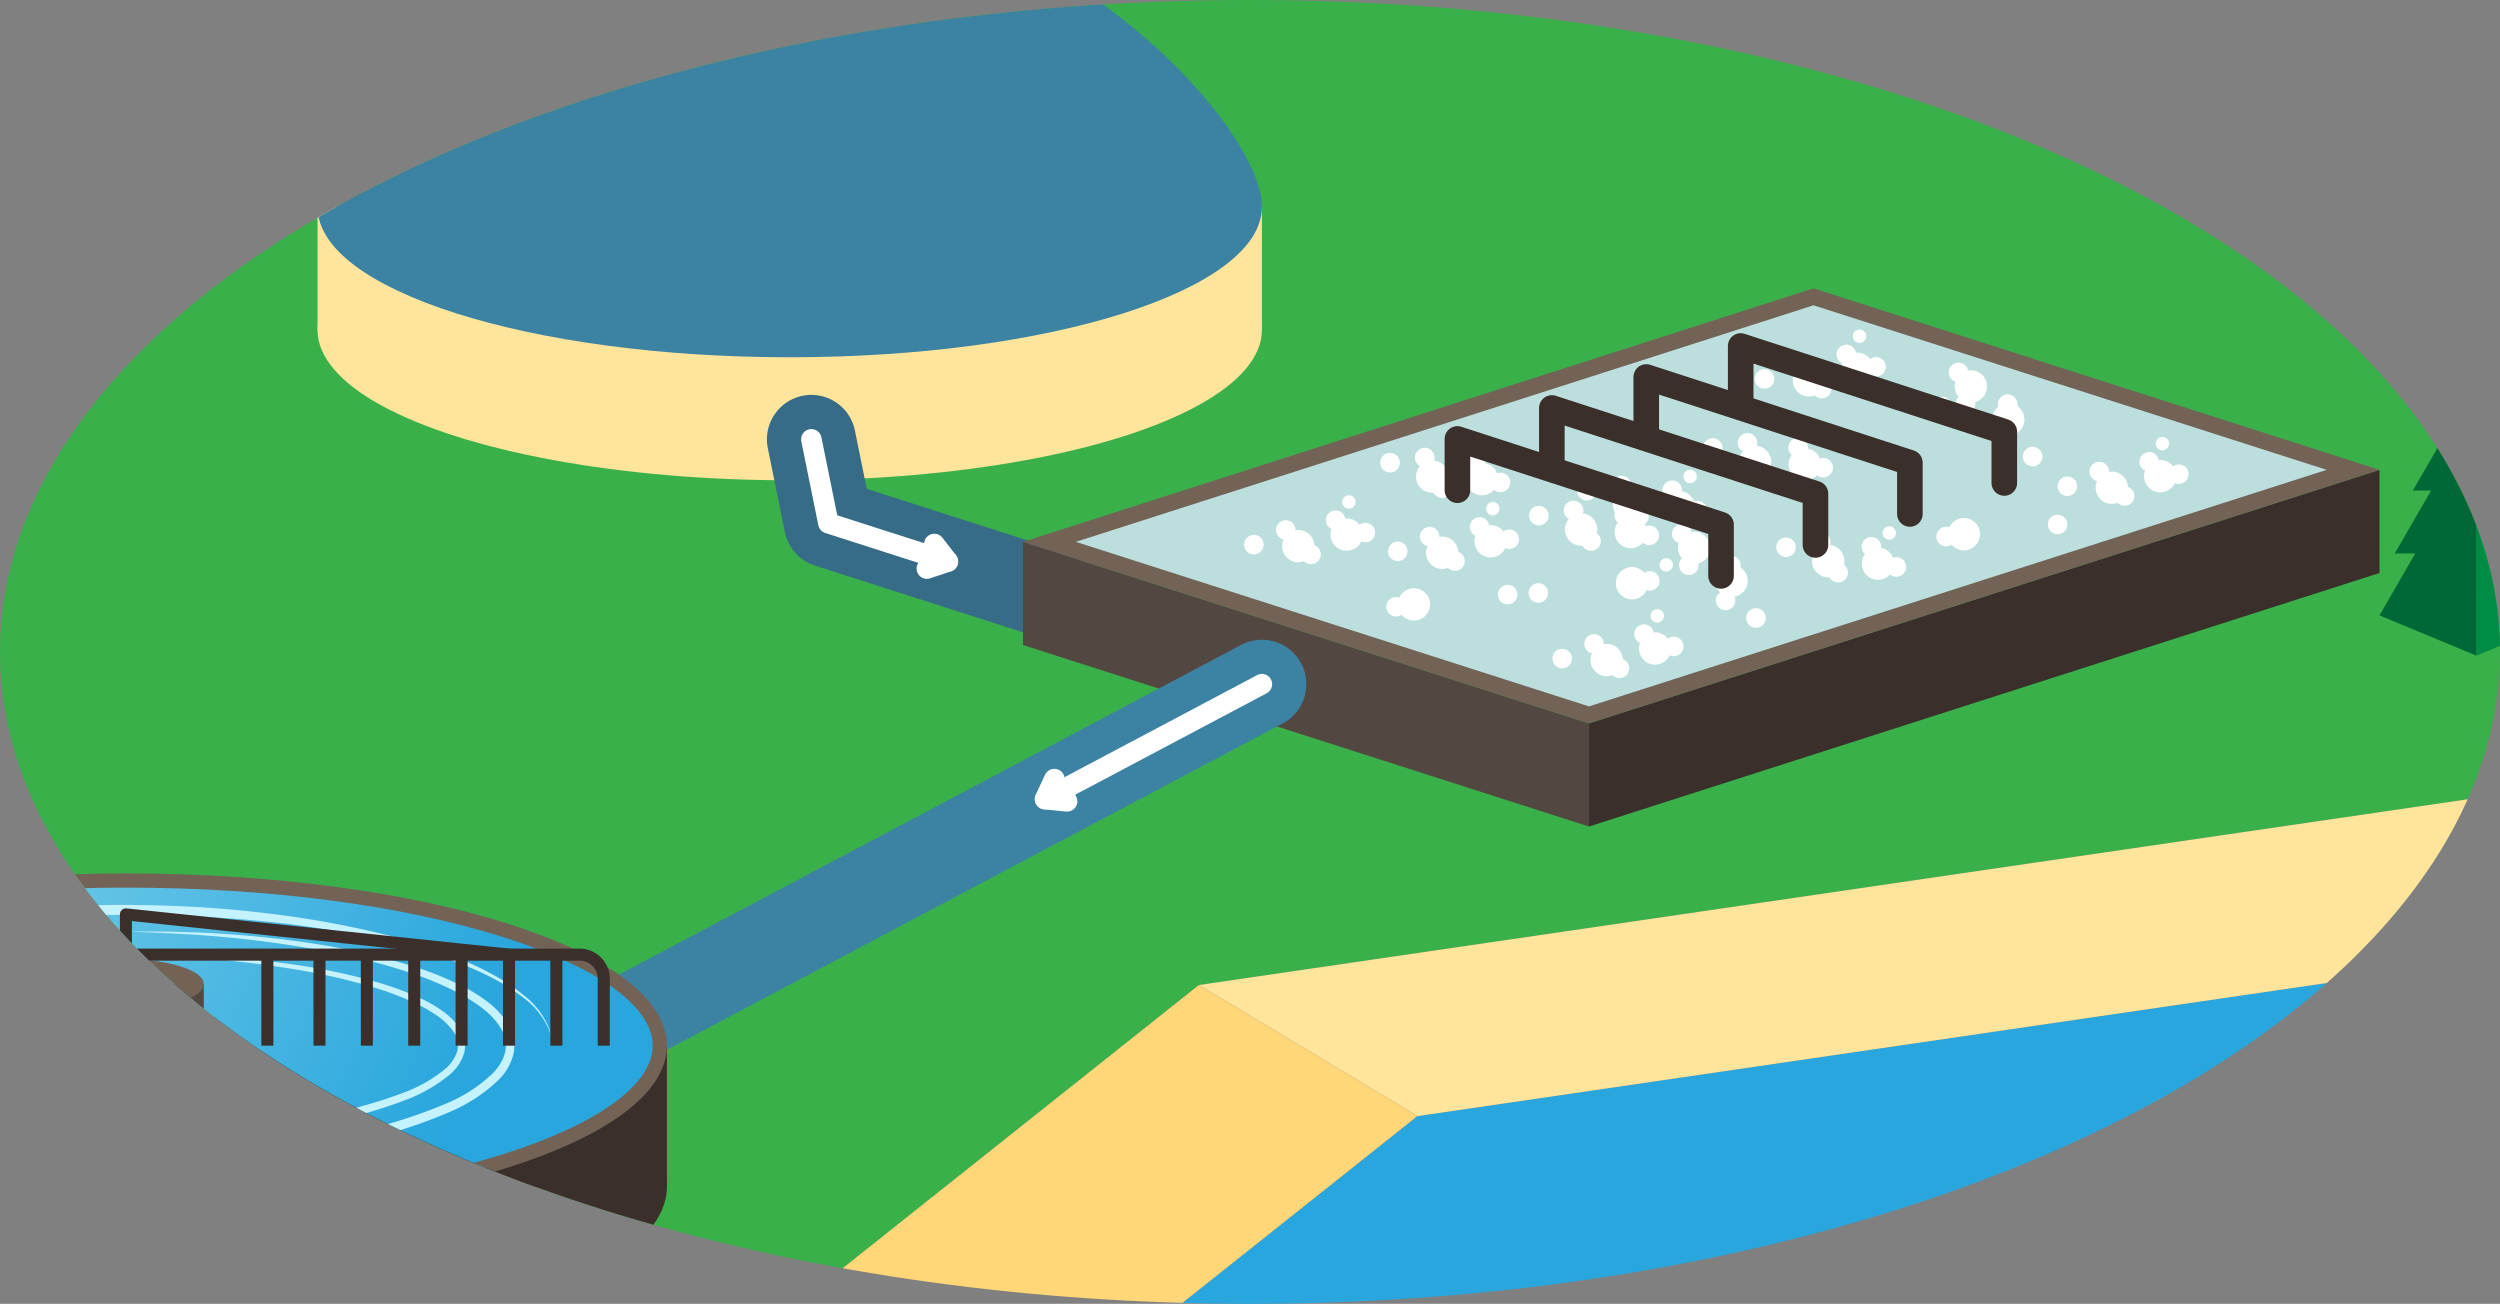 <svg xmlns="http://www.w3.org/2000/svg" xmlns:xlink="http://www.w3.org/1999/xlink" width="365.677" height="190.711" viewBox="0 0 365.677 190.711">
  <rect x="0" y="0" width="365.677" height="190.711" fill="#808080" stroke="none"/>
  <defs>
    <clipPath id="clip-path">
      <ellipse id="Elipse_187" data-name="Elipse 187" cx="182.839" cy="95.356" rx="182.839" ry="95.356" transform="translate(542.057 7538.587)" fill="none"/>
    </clipPath>
    <radialGradient id="radial-gradient" cx="1.025" cy="-12.228" r="2.684" gradientTransform="translate(0.651 0) scale(0.258 1)" gradientUnits="objectBoundingBox">
      <stop offset="0" stop-color="#d4db21"/>
      <stop offset="1" stop-color="#39b04a"/>
    </radialGradient>
    <radialGradient id="radial-gradient-2" cx="-0.216" cy="-15.619" r="1.204" gradientTransform="translate(0.062 0) scale(0.407 1)" gradientUnits="objectBoundingBox">
      <stop offset="0" stop-color="#ace8f2"/>
      <stop offset="1" stop-color="#29a6dd"/>
    </radialGradient>
    <radialGradient id="radial-gradient-3" cx="-2.262" cy="-83.608" r="1.394" gradientTransform="translate(0.144 0) scale(0.321 1)" gradientUnits="objectBoundingBox">
      <stop offset="0" stop-color="#bcdfde"/>
      <stop offset="1" stop-color="#bcdfde"/>
    </radialGradient>
    <radialGradient id="radial-gradient-4" cx="0.004" cy="-0.625" r="2.917" gradientTransform="translate(0.003 0) scale(0.309 1)" xlink:href="#radial-gradient-2"/>
    <clipPath id="clip-path-2">
      <path id="Trazado_2127" data-name="Trazado 2127" d="M516.331,7834.859l-10.263-.509a6.754,6.754,0,1,0-11.194,5.574c-.352.328-3.8,3.561-3.585,3.748s1.29,19.757,1.29,19.757l19.683-1.181,8.336-6.236Z" fill="none"/>
    </clipPath>
  </defs>
  <g id="Grupo_7820" data-name="Grupo 7820" transform="translate(-542.057 -2236.842)">
    <g id="Grupo_2562" data-name="Grupo 2562" transform="translate(0 -5301.746)">
      <g id="Grupo_2561" data-name="Grupo 2561" clip-path="url(#clip-path)">
        <g id="Grupo_2560" data-name="Grupo 2560">
          <path id="Trazado_2070" data-name="Trazado 2070" d="M-323.691,7634.666v120.253l668.139,213.842,31.958,19.175,43.123,13.829-43.123-134.082-31.958-19.175L-78.659,7686.064Z" fill="#876239"/>
          <path id="Trazado_2071" data-name="Trazado 2071" d="M462.293,7451.05,314.529,7430l-638.22,204.671,211.183,67.3h0l456.956,146.541,270.065-84.027,102.905-81.812,580.717-85.013L820.878,7436.214Z" fill="url(#radial-gradient)"/>
          <g id="Grupo_2543" data-name="Grupo 2543">
            <path id="Trazado_2072" data-name="Trazado 2072" d="M1014.626,7663.012l-265.249,38.831-102.905,81.813-270.065,84.027,243.146,77.975,450.56-264.852Z" fill="url(#radial-gradient-2)"/>
          </g>
          <path id="Trazado_2073" data-name="Trazado 2073" d="M982.668,7643.837l31.958,19.175-265.249,38.831-31.958-19.175Z" fill="#ffe59c"/>
          <path id="Trazado_2074" data-name="Trazado 2074" d="M717.418,7682.668,614.513,7764.48l31.958,19.175,102.905-81.813Z" fill="#ffd678"/>
          <path id="Trazado_2075" data-name="Trazado 2075" d="M344.448,7848.508l31.958,19.175,270.065-84.027-31.958-19.175Z" fill="#ffe59c"/>
          <path id="Trazado_2076" data-name="Trazado 2076" d="M376.406,7867.683l43.123,134.082,200.023,64.146V7945.657Z" fill="#29a6dd"/>
          <path id="Trazado_2077" data-name="Trazado 2077" d="M282.663,7769.542v40.252l14.175-5.888-5.229-9.057h3l-5.317-9.209h2.666Z" fill="#008c45"/>
          <path id="Trazado_2078" data-name="Trazado 2078" d="M282.663,7769.542v40.252l-14.175-5.888,5.229-9.057h-3l5.317-9.209h-2.666Z" fill="#006837"/>
          <path id="Trazado_2079" data-name="Trazado 2079" d="M904.284,7594.24v40.252l14.175-5.888-5.229-9.057h3l-5.317-9.209h2.666Z" fill="#008c45"/>
          <path id="Trazado_2080" data-name="Trazado 2080" d="M904.284,7594.24v40.252l-14.175-5.888,5.229-9.057h-3l5.317-9.209H894.99Z" fill="#006837"/>
          <path id="Trazado_2081" data-name="Trazado 2081" d="M929.123,7602.849v45.935l16.176-6.719-5.967-10.335h3.423l-6.067-10.509h3.043Z" fill="#008c45"/>
          <path id="Trazado_2082" data-name="Trazado 2082" d="M929.123,7602.849v45.935l-16.176-6.719,5.967-10.335h-3.423l6.067-10.509h-3.043Z" fill="#006837"/>
          <g id="Grupo_2544" data-name="Grupo 2544">
            <path id="Trazado_2083" data-name="Trazado 2083" d="M444.27,7797.686l-53.741-17.234-75.059,24.07,53.741,17.234Z" fill="#ff9f73"/>
            <path id="Trazado_2084" data-name="Trazado 2084" d="M315.469,7804.522v-9.794l53.741,17.234v9.794Z" fill="#534741"/>
            <path id="Trazado_2085" data-name="Trazado 2085" d="M444.27,7787.892v9.794l-53.741-17.234v-9.794" fill="#ff9f73"/>
            <path id="Trazado_2086" data-name="Trazado 2086" d="M444.27,7797.686v-9.794l-75.059,24.071v9.794Z" fill="#3a2f2a"/>
            <path id="Trazado_2087" data-name="Trazado 2087" d="M444.27,7787.892l-53.741-17.234-75.059,24.071,53.741,17.234Z" fill="#736357"/>
          </g>
          <g id="Grupo_2545" data-name="Grupo 2545">
            <path id="Trazado_2088" data-name="Trazado 2088" d="M444.27,7797.686l-53.741-17.234-75.059,24.07,53.741,17.234Z" fill="#ff9f73"/>
            <path id="Trazado_2089" data-name="Trazado 2089" d="M315.469,7804.522v-9.794l53.741,17.234v9.794Z" fill="#534741"/>
            <path id="Trazado_2090" data-name="Trazado 2090" d="M444.27,7787.892v9.794l-53.741-17.234v-9.794" fill="#ff9f73"/>
            <path id="Trazado_2091" data-name="Trazado 2091" d="M444.27,7797.686v-9.794l-75.059,24.071v9.794Z" fill="#3a2f2a"/>
            <path id="Trazado_2092" data-name="Trazado 2092" d="M444.27,7787.892l-53.741-17.234-75.059,24.071,53.741,17.234Z" fill="#736357"/>
          </g>
          <path id="Trazado_2093" data-name="Trazado 2093" d="M325.573,7793.986v-44.329l45.31,14.53v44.329Z" fill="#c7c7c7"/>
          <path id="Trazado_2094" data-name="Trazado 2094" d="M434.166,7783.276l-45.31-14.53-63.283,20.294,45.31,14.53Z" fill="#fff"/>
          <path id="Trazado_2095" data-name="Trazado 2095" d="M434.166,7775.4l-45.31-14.53-63.283,20.294,45.31,14.53Z" fill="#29a6dd"/>
          <path id="Trazado_2096" data-name="Trazado 2096" d="M434.166,7767.523l-45.31-14.53-63.283,20.294,45.31,14.53Z" fill="#fff"/>
          <path id="Trazado_2097" data-name="Trazado 2097" d="M434.166,7759.646l-45.31-14.53-63.283,20.294,45.31,14.53Z" fill="#29a6dd"/>
          <path id="Trazado_2098" data-name="Trazado 2098" d="M434.166,7751.77l-45.31-14.53-63.283,20.294,45.31,14.53Z" fill="#fff"/>
          <path id="Trazado_2099" data-name="Trazado 2099" d="M434.166,7743.893l-45.31-14.53-63.283,20.294,45.31,14.53,31.641-10.147Z" fill="#ededed"/>
          <path id="Trazado_2100" data-name="Trazado 2100" d="M434.166,7788.222v-44.329l-63.283,20.294v44.329Z" fill="#aeaeae" opacity="0.5"/>
          <g id="Grupo_2548" data-name="Grupo 2548">
            <g id="Grupo_2546" data-name="Grupo 2546">
              <path id="Trazado_2101" data-name="Trazado 2101" d="M411.015,7742.962c0,2.276-5.8,4.122-12.949,4.122s-12.948-1.846-12.948-4.122,5.8-4.122,12.948-4.122S411.015,7740.685,411.015,7742.962Z" fill="#3c83a3"/>
            </g>
            <rect id="Rectángulo_1098" data-name="Rectángulo 1098" width="25.896" height="10.24" transform="translate(385.118 7732.722)" fill="#3c83a3"/>
            <g id="Grupo_2547" data-name="Grupo 2547">
              <path id="Trazado_2102" data-name="Trazado 2102" d="M411.015,7732.722c0,2.277-5.8,4.122-12.949,4.122s-12.948-1.845-12.948-4.122,5.8-4.122,12.948-4.122S411.015,7730.446,411.015,7732.722Z" fill="#034768"/>
            </g>
          </g>
          <path id="Trazado_2103" data-name="Trazado 2103" d="M400.618,7794.034v-39.382L379.869,7748l10.374-3.2" fill="none" stroke="#534741" stroke-linecap="round" stroke-linejoin="round" stroke-width="3"/>
          <line id="Línea_36" data-name="Línea 36" y1="6.004" x2="18.911" transform="translate(400.618 7760.16)" fill="none" stroke="#534741" stroke-linecap="round" stroke-linejoin="round" stroke-width="3"/>
          <line id="Línea_37" data-name="Línea 37" y1="6.004" x2="18.911" transform="translate(400.618 7752.325)" fill="none" stroke="#534741" stroke-linecap="round" stroke-linejoin="round" stroke-width="3"/>
          <line id="Línea_38" data-name="Línea 38" y1="6.004" x2="18.911" transform="translate(400.618 7767.995)" fill="none" stroke="#534741" stroke-linecap="round" stroke-linejoin="round" stroke-width="3"/>
          <line id="Línea_39" data-name="Línea 39" y1="6.004" x2="18.911" transform="translate(400.618 7775.829)" fill="none" stroke="#534741" stroke-linecap="round" stroke-linejoin="round" stroke-width="3"/>
          <line id="Línea_40" data-name="Línea 40" y1="6.004" x2="18.911" transform="translate(400.618 7783.664)" fill="none" stroke="#534741" stroke-linecap="round" stroke-linejoin="round" stroke-width="3"/>
          <path id="Trazado_2104" data-name="Trazado 2104" d="M693.558,7504.8" fill="none" stroke="#3a2f2a" stroke-linecap="round" stroke-linejoin="round" stroke-width="7"/>
          <path id="Trazado_2105" data-name="Trazado 2105" d="M826.886,7547.553" fill="none" stroke="#3a2f2a" stroke-linecap="round" stroke-linejoin="round" stroke-width="7"/>
          <ellipse id="Elipse_134" data-name="Elipse 134" cx="69.066" cy="21.986" rx="69.066" ry="21.986" transform="translate(588.504 7564.868)" fill="#ffe59c"/>
          <rect id="Rectángulo_1099" data-name="Rectángulo 1099" width="138.132" height="17.994" transform="translate(588.504 7568.861)" fill="#ffe59c"/>
          <path id="Trazado_2106" data-name="Trazado 2106" d="M726.635,7568.861c0,12.142-30.922,21.986-69.066,21.986S588.5,7581,588.5,7568.861s30.921-45.606,69.065-45.606S726.635,7556.718,726.635,7568.861Z" fill="#3c83a3"/>
          <path id="Trazado_2107" data-name="Trazado 2107" d="M696.179,7625.689l-32.953-10.568-2.492-12.274" fill="none" stroke="#366c87" stroke-linecap="round" stroke-linejoin="round" stroke-width="13"/>
          <path id="Trazado_2108" data-name="Trazado 2108" d="M890.109,7622.4v-15.089l-115.632,37.082v15.088Z" fill="#3a2f2a"/>
          <path id="Trazado_2109" data-name="Trazado 2109" d="M691.686,7632.933v-15.088l82.791,26.55v15.088l-57.522-18.446Z" fill="#534741"/>
          <path id="Trazado_2110" data-name="Trazado 2110" d="M695.555,7617.845,807.318,7582l78.922,25.31-111.763,35.841Z" fill="url(#radial-gradient-3)"/>
          <path id="Trazado_2111" data-name="Trazado 2111" d="M807.318,7583.244l75.053,24.069-107.894,34.6-75.053-24.068,107.894-34.6m0-2.482-115.632,37.083,82.791,26.55,115.632-37.082-82.791-26.551Z" fill="#736357"/>
          <line id="Línea_41" data-name="Línea 41" x1="99.77" y2="52.87" transform="translate(626.866 7638.664)" fill="none" stroke="#3c83a3" stroke-linecap="round" stroke-linejoin="round" stroke-width="13"/>
          <ellipse id="Elipse_135" data-name="Elipse 135" cx="79.133" cy="25.191" rx="79.133" ry="25.191" transform="translate(481.342 7686.96)" fill="#3a2f2a"/>
          <rect id="Rectángulo_1100" data-name="Rectángulo 1100" width="158.265" height="20.617" transform="translate(481.342 7691.534)" fill="#3a2f2a"/>
          <g id="Grupo_2549" data-name="Grupo 2549">
            <ellipse id="Elipse_136" data-name="Elipse 136" cx="78.094" cy="24.152" rx="78.094" ry="24.152" transform="translate(482.381 7667.382)" fill="url(#radial-gradient-4)"/>
            <path id="Trazado_2112" data-name="Trazado 2112" d="M560.475,7668.422c20.929,0,40.577,2.586,55.325,7.281,13.809,4.4,21.729,10.166,21.729,15.831s-7.92,11.436-21.729,15.832c-14.748,4.695-34.4,7.28-55.325,7.28s-40.577-2.585-55.325-7.28c-13.809-4.4-21.729-10.166-21.729-15.832s7.92-11.435,21.729-15.831c14.748-4.7,34.4-7.281,55.325-7.281m0-2.079c-43.7,0-79.133,11.279-79.133,25.191s35.429,25.191,79.133,25.191,79.133-11.278,79.133-25.191-35.429-25.191-79.133-25.191Z" fill="#736357"/>
          </g>
          <g id="Grupo_2551" data-name="Grupo 2551">
            <g id="Grupo_2550" data-name="Grupo 2550">
              <path id="Trazado_2113" data-name="Trazado 2113" d="M560.475,7674.876l2.073-.023c1.351-.01,3.337-.021,5.862.053a153.731,153.731,0,0,1,20.845,1.914,94.754,94.754,0,0,1,13.646,3.248,47.461,47.461,0,0,1,7.129,2.94,23.1,23.1,0,0,1,3.411,2.169,11.986,11.986,0,0,1,2.872,3.089l.281.472.223.513a5.326,5.326,0,0,1,.343,1.075,6.479,6.479,0,0,1,.141,1.136l.006.072-.008.117-.01.128-.021.256a3.743,3.743,0,0,1-.061.528,7.96,7.96,0,0,1-2.17,3.929,23.324,23.324,0,0,1-7.215,4.745,76.716,76.716,0,0,1-16.611,4.966,147.415,147.415,0,0,1-17.15,2.163c-5.684.4-11.3.514-16.716.418-5.434-.1-10.665-.46-15.609-1.021a135.326,135.326,0,0,1-13.83-2.246,77,77,0,0,1-11.37-3.317,35.053,35.053,0,0,1-8.105-4.2,14.665,14.665,0,0,1-2.493-2.293,9.127,9.127,0,0,1-.782-1.123c-.1-.182-.208-.352-.3-.521q-.108-.262-.2-.5a5.98,5.98,0,0,1-.388-2.03,5.964,5.964,0,0,0,.459,2l.219.485c.092.163.2.327.311.5a8.97,8.97,0,0,0,.81,1.075,15.371,15.371,0,0,0,2.525,2.179,34.707,34.707,0,0,0,8.127,3.927,85.544,85.544,0,0,0,11.352,3.029,134.866,134.866,0,0,0,13.773,2c4.916.474,10.131.728,15.511.818,5.4.066,10.966-.078,16.608-.508a147.168,147.168,0,0,0,16.977-2.234,75.471,75.471,0,0,0,16.332-4.777,22.106,22.106,0,0,0,6.834-4.417,5.684,5.684,0,0,0,.638-.737,5.019,5.019,0,0,0,.54-.789,5.629,5.629,0,0,0,.673-1.666,4.83,4.83,0,0,0-.7-3.519c-1.321-2.138-3.58-3.626-5.777-4.869a46.376,46.376,0,0,0-6.908-2.984,93.8,93.8,0,0,0-13.454-3.441,166.461,166.461,0,0,0-20.718-2.425c-2.518-.134-4.5-.218-5.85-.252Z" fill="#c5f2ff"/>
            </g>
          </g>
          <g id="Grupo_2553" data-name="Grupo 2553">
            <g id="Grupo_2552" data-name="Grupo 2552">
              <path id="Trazado_2114" data-name="Trazado 2114" d="M560.475,7678.225l1.791-.02c1.167-.008,2.882-.021,5.062.037a145.545,145.545,0,0,1,18.017,1.48,90.952,90.952,0,0,1,11.843,2.525,44.641,44.641,0,0,1,6.241,2.3,20.033,20.033,0,0,1,3.036,1.7,10.436,10.436,0,0,1,2.654,2.481,5.065,5.065,0,0,1,.489.825l.205.443.137.478a4.488,4.488,0,0,1,.145.992l.005.063-.007.1-.01.11-.02.221a2.118,2.118,0,0,1-.069.466,6.488,6.488,0,0,1-2.076,3.274,22.138,22.138,0,0,1-6.434,3.745,74.129,74.129,0,0,1-14.452,3.876,161.3,161.3,0,0,1-29.26,2.009c-4.69-.077-9.208-.361-13.48-.8s-8.292-1.029-11.969-1.759a74.742,74.742,0,0,1-9.892-2.595,33.626,33.626,0,0,1-7.156-3.306,9.126,9.126,0,0,1-3.509-3.6,4.382,4.382,0,0,1-.394-1.738,4.362,4.362,0,0,0,.453,1.71,9.175,9.175,0,0,0,3.574,3.436,33.264,33.264,0,0,0,7.171,3.081,84.133,84.133,0,0,0,9.878,2.358c3.665.665,7.672,1.189,11.925,1.553s8.758.563,13.408.634a160.518,160.518,0,0,0,29.048-2.148,72.963,72.963,0,0,0,14.239-3.732,21.107,21.107,0,0,0,6.126-3.5,5.606,5.606,0,0,0,1.762-2.64,3.6,3.6,0,0,0-.681-2.956,9.424,9.424,0,0,0-2.386-2.24,21.148,21.148,0,0,0-2.88-1.66,43.492,43.492,0,0,0-6.071-2.35,90.245,90.245,0,0,0-11.7-2.694,158.768,158.768,0,0,0-17.921-1.909c-2.176-.107-3.886-.174-5.054-.2Z" fill="#c5f2ff"/>
            </g>
          </g>
          <g id="Grupo_2554" data-name="Grupo 2554">
            <path id="Trazado_2115" data-name="Trazado 2115" d="M560.475,7711.394l-2.325.025c-1.515.01-3.742.02-6.573-.071A159.878,159.878,0,0,1,528.22,7709a97.674,97.674,0,0,1-15.228-3.961,48.546,48.546,0,0,1-7.885-3.572,17.5,17.5,0,0,1-6.744-6.254,8.268,8.268,0,0,1-.851-2.337,9.993,9.993,0,0,1-.136-1.265l-.006-.08.008-.128.011-.144.022-.287c.018-.2.02-.376.053-.582a9.437,9.437,0,0,1,2.221-4.514,18.049,18.049,0,0,1,3.659-3.239,32.407,32.407,0,0,1,4.189-2.46,60.437,60.437,0,0,1,9.044-3.58c3.1-.976,6.265-1.778,9.449-2.457a153.176,153.176,0,0,1,19.211-2.636c6.374-.486,12.675-.628,18.749-.51,3.05.071,6.037.188,8.959.4s5.774.489,8.542.832a141.069,141.069,0,0,1,15.478,2.727,79.237,79.237,0,0,1,12.661,4.024,44.158,44.158,0,0,1,4.988,2.43,26.565,26.565,0,0,1,3.9,2.639,11.826,11.826,0,0,1,3.965,5.194,6.31,6.31,0,0,1,.342,1.7l.035.593s-.02-.2-.058-.591a6.256,6.256,0,0,0-.4-1.668,11.892,11.892,0,0,0-4.08-4.974,26.044,26.044,0,0,0-3.924-2.492,43.409,43.409,0,0,0-5-2.261c-1.825-.716-3.807-1.377-5.923-1.982-2.111-.62-4.355-1.194-6.715-1.709a140.086,140.086,0,0,0-15.407-2.438c-5.507-.577-11.351-.893-17.381-1-6.052-.082-12.291.1-18.613.614a152.671,152.671,0,0,0-19,2.713c-3.145.652-6.264,1.425-9.313,2.364a58.912,58.912,0,0,0-8.834,3.437,30.987,30.987,0,0,0-4.016,2.325,16.6,16.6,0,0,0-3.389,2.958,9.812,9.812,0,0,0-1.223,1.784,7.685,7.685,0,0,0-.424.964c-.126.324-.162.633-.259.947a6.151,6.151,0,0,0,.713,4.026,12.092,12.092,0,0,0,2.689,3.262,27.476,27.476,0,0,0,3.485,2.508,47.353,47.353,0,0,0,7.614,3.606,96.705,96.705,0,0,0,14.989,4.175,172.724,172.724,0,0,0,23.2,2.93c2.823.16,5.043.26,6.559.3Z" fill="#c5f2ff"/>
          </g>
          <g id="Grupo_2557" data-name="Grupo 2557">
            <g id="Grupo_2555" data-name="Grupo 2555">
              <ellipse id="Elipse_137" data-name="Elipse 137" cx="11.392" cy="3.627" rx="11.392" ry="3.627" transform="translate(549.083 7687.908)" fill="#534741"/>
            </g>
            <rect id="Rectángulo_1101" data-name="Rectángulo 1101" width="22.784" height="9.009" transform="translate(549.083 7682.525)" fill="#534741"/>
            <g id="Grupo_2556" data-name="Grupo 2556">
              <path id="Trazado_2116" data-name="Trazado 2116" d="M571.867,7682.525c0,2-5.1,3.627-11.392,3.627s-11.392-1.624-11.392-3.627,5.1-3.626,11.392-3.626S571.867,7680.522,571.867,7682.525Z" fill="#736357"/>
            </g>
          </g>
          <path id="Trazado_2117" data-name="Trazado 2117" d="M560.475,7682.525v-4.3h66.37a3.522,3.522,0,0,1,3.523,3.523v9.786" fill="none" stroke="#3a2f2a" stroke-linejoin="round" stroke-width="1.76"/>
          <line id="Línea_42" data-name="Línea 42" y2="13.309" transform="translate(623.438 7678.225)" fill="none" stroke="#3a2f2a" stroke-linejoin="round" stroke-width="1.76"/>
          <line id="Línea_43" data-name="Línea 43" y2="13.309" transform="translate(609.578 7678.225)" fill="none" stroke="#3a2f2a" stroke-linejoin="round" stroke-width="1.76"/>
          <line id="Línea_44" data-name="Línea 44" y2="13.309" transform="translate(602.648 7678.225)" fill="none" stroke="#3a2f2a" stroke-linejoin="round" stroke-width="1.76"/>
          <line id="Línea_45" data-name="Línea 45" y2="13.309" transform="translate(595.718 7678.225)" fill="none" stroke="#3a2f2a" stroke-linejoin="round" stroke-width="1.76"/>
          <line id="Línea_46" data-name="Línea 46" y2="13.309" transform="translate(588.788 7678.225)" fill="none" stroke="#3a2f2a" stroke-linejoin="round" stroke-width="1.76"/>
          <line id="Línea_47" data-name="Línea 47" y2="13.309" transform="translate(581.165 7678.225)" fill="none" stroke="#3a2f2a" stroke-linejoin="round" stroke-width="1.76"/>
          <path id="Trazado_2118" data-name="Trazado 2118" d="M560.475,7678.225v-5.891l56.033,5.891v13.309" fill="none" stroke="#3a2f2a" stroke-linejoin="round" stroke-width="1.76"/>
          <path id="Trazado_2119" data-name="Trazado 2119" d="M398.066,7728.6v-30.054l94.513,16.541" fill="none" stroke="#0071b7" stroke-linecap="round" stroke-linejoin="round" stroke-width="13"/>
          <line id="Línea_48" data-name="Línea 48" x1="95.185" y1="30.525" transform="translate(404.151 7804.334)" fill="none" stroke="#0071b7" stroke-linecap="round" stroke-linejoin="round" stroke-width="22"/>
          <circle id="Elipse_138" data-name="Elipse 138" cx="6.757" cy="6.757" r="6.757" transform="translate(491.208 7839.883) rotate(-76.717)" fill="#65c3cb"/>
          <path id="Trazado_2120" data-name="Trazado 2120" d="M680.706,7620.727l-17.48-5.605-2.492-12.274" fill="none" stroke="#fff" stroke-linecap="round" stroke-linejoin="round" stroke-width="3"/>
          <path id="Trazado_2121" data-name="Trazado 2121" d="M678.72,7618.16l1.986,2.566-3.078,1.033" fill="none" stroke="#fff" stroke-linecap="round" stroke-linejoin="round" stroke-width="3"/>
          <path id="Trazado_2122" data-name="Trazado 2122" d="M698.143,7655.8l-3.234-.321,1.371-2.936" fill="none" stroke="#fff" stroke-linecap="round" stroke-linejoin="round" stroke-width="3"/>
          <line id="Línea_49" data-name="Línea 49" x1="31.716" y2="16.807" transform="translate(694.919 7638.664)" fill="none" stroke="#fff" stroke-linecap="round" stroke-linejoin="round" stroke-width="3"/>
          <path id="Trazado_2123" data-name="Trazado 2123" d="M398.066,7723.621v-25.074l58.919,10.312" fill="none" stroke="#fff" stroke-linecap="round" stroke-linejoin="round" stroke-width="3"/>
          <path id="Trazado_2124" data-name="Trazado 2124" d="M399.954,7720.966l-1.886,2.653-1.875-2.678" fill="none" stroke="#fff" stroke-linecap="round" stroke-linejoin="round" stroke-width="3"/>
          <line id="Línea_50" data-name="Línea 50" x1="58.142" y1="18.646" transform="translate(404.151 7804.334)" fill="none" stroke="#fff" stroke-linecap="round" stroke-linejoin="round" stroke-width="3"/>
          <path id="Trazado_2125" data-name="Trazado 2125" d="M460.4,7820.432l1.894,2.55L459.2,7824" fill="none" stroke="#fff" stroke-linecap="round" stroke-linejoin="round" stroke-width="3"/>
          <g id="Grupo_2559" data-name="Grupo 2559">
            <g id="Grupo_2558" data-name="Grupo 2558" clip-path="url(#clip-path-2)">
              <path id="Trazado_2126" data-name="Trazado 2126" d="M492.078,7830.774s23.2.755,24.253,27.535c0,0-.919,3.02-17.984,3.676,0,0,1.905-17.391-2.888-21.593S490.733,7832.907,492.078,7830.774Z" fill="#29a6dd"/>
            </g>
          </g>
          <circle id="Elipse_139" data-name="Elipse 139" cx="2.363" cy="2.363" r="2.363" transform="translate(729.59 7616.105)" fill="#fff"/>
          <circle id="Elipse_140" data-name="Elipse 140" cx="2.363" cy="2.363" r="2.363" transform="translate(736.679 7614.417)" fill="#fff"/>
          <circle id="Elipse_141" data-name="Elipse 141" cx="1.428" cy="1.428" r="1.428" transform="translate(732.396 7618.254)" fill="#fff"/>
          <circle id="Elipse_142" data-name="Elipse 142" cx="1.428" cy="1.428" r="1.428" transform="translate(735.989 7613.25)" fill="#fff"/>
          <circle id="Elipse_143" data-name="Elipse 143" cx="0.976" cy="0.976" r="0.976" transform="translate(738.385 7611.036)" fill="#fff"/>
          <circle id="Elipse_144" data-name="Elipse 144" cx="1.428" cy="1.428" r="1.428" transform="translate(728.687 7614.678)" fill="#fff"/>
          <circle id="Elipse_145" data-name="Elipse 145" cx="1.428" cy="1.428" r="1.428" transform="translate(724.027 7616.827)" fill="#fff"/>
          <circle id="Elipse_146" data-name="Elipse 146" cx="1.428" cy="1.428" r="1.428" transform="translate(740.338 7615.055)" fill="#fff"/>
          <circle id="Elipse_147" data-name="Elipse 147" cx="2.363" cy="2.363" r="2.363" transform="translate(750.645 7617.082)" fill="#fff"/>
          <circle id="Elipse_148" data-name="Elipse 148" cx="2.363" cy="2.363" r="2.363" transform="translate(757.734 7615.393)" fill="#fff"/>
          <circle id="Elipse_149" data-name="Elipse 149" cx="1.428" cy="1.428" r="1.428" transform="translate(753.451 7619.231)" fill="#fff"/>
          <circle id="Elipse_150" data-name="Elipse 150" cx="1.428" cy="1.428" r="1.428" transform="translate(757.045 7614.227)" fill="#fff"/>
          <path id="Trazado_2128" data-name="Trazado 2128" d="M761.393,7612.989a.977.977,0,1,1-.976-.977A.976.976,0,0,1,761.393,7612.989Z" fill="#fff"/>
          <circle id="Elipse_151" data-name="Elipse 151" cx="1.428" cy="1.428" r="1.428" transform="translate(749.742 7615.654)" fill="#fff"/>
          <circle id="Elipse_152" data-name="Elipse 152" cx="1.428" cy="1.428" r="1.428" transform="translate(745.082 7617.803)" fill="#fff"/>
          <circle id="Elipse_153" data-name="Elipse 153" cx="1.428" cy="1.428" r="1.428" transform="translate(761.393 7616.032)" fill="#fff"/>
          <path id="Trazado_2129" data-name="Trazado 2129" d="M793.968,7621.616a2.363,2.363,0,1,1-.57,3.293A2.363,2.363,0,0,1,793.968,7621.616Z" fill="#fff"/>
          <path id="Trazado_2130" data-name="Trazado 2130" d="M788.5,7616.795a2.363,2.363,0,1,1-.57,3.293A2.363,2.363,0,0,1,788.5,7616.795Z" fill="#fff"/>
          <path id="Trazado_2131" data-name="Trazado 2131" d="M794.421,7620.152a1.428,1.428,0,1,1-.344,1.99A1.429,1.429,0,0,1,794.421,7620.152Z" fill="#fff"/>
          <path id="Trazado_2132" data-name="Trazado 2132" d="M788.261,7620.1a1.427,1.427,0,1,1-.345,1.989A1.428,1.428,0,0,1,788.261,7620.1Z" fill="#fff"/>
          <path id="Trazado_2133" data-name="Trazado 2133" d="M785.221,7620.413a.976.976,0,1,1-.235,1.361A.976.976,0,0,1,785.221,7620.413Z" fill="#fff"/>
          <path id="Trazado_2134" data-name="Trazado 2134" d="M793.634,7625.244a1.428,1.428,0,1,1-.344,1.99A1.428,1.428,0,0,1,793.634,7625.244Z" fill="#fff"/>
          <path id="Trazado_2135" data-name="Trazado 2135" d="M798.076,7627.815a1.428,1.428,0,1,1-.345,1.99A1.427,1.427,0,0,1,798.076,7627.815Z" fill="#fff"/>
          <path id="Trazado_2136" data-name="Trazado 2136" d="M787.231,7615.5a1.428,1.428,0,1,1-.345,1.989A1.427,1.427,0,0,1,787.231,7615.5Z" fill="#fff"/>
          <path id="Trazado_2137" data-name="Trazado 2137" d="M834.444,7598.006a2.363,2.363,0,1,1-.57,3.293A2.363,2.363,0,0,1,834.444,7598.006Z" fill="#fff"/>
          <path id="Trazado_2138" data-name="Trazado 2138" d="M828.98,7593.185a2.363,2.363,0,1,1-.57,3.293A2.363,2.363,0,0,1,828.98,7593.185Z" fill="#fff"/>
          <path id="Trazado_2139" data-name="Trazado 2139" d="M834.9,7596.542a1.428,1.428,0,1,1-.345,1.99A1.427,1.427,0,0,1,834.9,7596.542Z" fill="#fff"/>
          <path id="Trazado_2140" data-name="Trazado 2140" d="M828.737,7596.488a1.428,1.428,0,1,1-.345,1.989A1.428,1.428,0,0,1,828.737,7596.488Z" fill="#fff"/>
          <path id="Trazado_2141" data-name="Trazado 2141" d="M825.7,7596.8a.976.976,0,1,1-.236,1.361A.975.975,0,0,1,825.7,7596.8Z" fill="#fff"/>
          <path id="Trazado_2142" data-name="Trazado 2142" d="M834.111,7601.634a1.427,1.427,0,1,1-.345,1.99A1.427,1.427,0,0,1,834.111,7601.634Z" fill="#fff"/>
          <path id="Trazado_2143" data-name="Trazado 2143" d="M838.552,7604.205a1.428,1.428,0,1,1-.344,1.99A1.427,1.427,0,0,1,838.552,7604.205Z" fill="#fff"/>
          <path id="Trazado_2144" data-name="Trazado 2144" d="M827.707,7591.894a1.427,1.427,0,1,1-.344,1.989A1.428,1.428,0,0,1,827.707,7591.894Z" fill="#fff"/>
          <path id="Trazado_2145" data-name="Trazado 2145" d="M811.743,7621.332a2.363,2.363,0,1,1-1.6-2.931A2.363,2.363,0,0,1,811.743,7621.332Z" fill="#fff"/>
          <circle id="Elipse_154" data-name="Elipse 154" cx="2.363" cy="2.363" r="2.363" transform="translate(814.39 7618.676)" fill="#fff"/>
          <path id="Trazado_2146" data-name="Trazado 2146" d="M812.3,7622.76a1.427,1.427,0,1,1-.969-1.771A1.426,1.426,0,0,1,812.3,7622.76Z" fill="#fff"/>
          <path id="Trazado_2147" data-name="Trazado 2147" d="M817.154,7618.967a1.427,1.427,0,1,1-.969-1.771A1.426,1.426,0,0,1,817.154,7618.967Z" fill="#fff"/>
          <path id="Trazado_2148" data-name="Trazado 2148" d="M819.336,7616.829a.976.976,0,1,1-.662-1.212A.975.975,0,0,1,819.336,7616.829Z" fill="#fff"/>
          <path id="Trazado_2149" data-name="Trazado 2149" d="M809.745,7618.285a1.428,1.428,0,1,1-.969-1.771A1.426,1.426,0,0,1,809.745,7618.285Z" fill="#fff"/>
          <path id="Trazado_2150" data-name="Trazado 2150" d="M804.669,7619.038a1.428,1.428,0,1,1-.969-1.771A1.428,1.428,0,0,1,804.669,7619.038Z" fill="#fff"/>
          <path id="Trazado_2151" data-name="Trazado 2151" d="M820.82,7621.921a1.427,1.427,0,1,1-.969-1.771A1.427,1.427,0,0,1,820.82,7621.921Z" fill="#fff"/>
          <circle id="Elipse_155" data-name="Elipse 155" cx="2.363" cy="2.363" r="2.363" transform="translate(796.404 7603.785)" fill="#fff"/>
          <path id="Trazado_2152" data-name="Trazado 2152" d="M808.312,7607.182a2.363,2.363,0,1,1-1.6-2.932A2.362,2.362,0,0,1,808.312,7607.182Z" fill="#fff"/>
          <path id="Trazado_2153" data-name="Trazado 2153" d="M801.591,7608.239a1.427,1.427,0,1,1-.969-1.771A1.427,1.427,0,0,1,801.591,7608.239Z" fill="#fff"/>
          <path id="Trazado_2154" data-name="Trazado 2154" d="M806.446,7604.446a1.427,1.427,0,1,1-.969-1.771A1.427,1.427,0,0,1,806.446,7604.446Z" fill="#fff"/>
          <path id="Trazado_2155" data-name="Trazado 2155" d="M808.628,7602.308a.976.976,0,1,1-.663-1.212A.976.976,0,0,1,808.628,7602.308Z" fill="#fff"/>
          <path id="Trazado_2156" data-name="Trazado 2156" d="M799.037,7603.764a1.428,1.428,0,1,1-.969-1.771A1.427,1.427,0,0,1,799.037,7603.764Z" fill="#fff"/>
          <path id="Trazado_2157" data-name="Trazado 2157" d="M793.96,7604.517a1.428,1.428,0,1,1-.969-1.771A1.426,1.426,0,0,1,793.96,7604.517Z" fill="#fff"/>
          <path id="Trazado_2158" data-name="Trazado 2158" d="M810.112,7607.4a1.427,1.427,0,1,1-.969-1.771A1.427,1.427,0,0,1,810.112,7607.4Z" fill="#fff"/>
          <path id="Trazado_2159" data-name="Trazado 2159" d="M782.617,7613.068a2.363,2.363,0,1,1-1.6-2.932A2.362,2.362,0,0,1,782.617,7613.068Z" fill="#fff"/>
          <path id="Trazado_2160" data-name="Trazado 2160" d="M789.9,7613.438a2.363,2.363,0,1,1-1.6-2.931A2.361,2.361,0,0,1,789.9,7613.438Z" fill="#fff"/>
          <path id="Trazado_2161" data-name="Trazado 2161" d="M783.174,7614.5a1.428,1.428,0,1,1-.969-1.771A1.427,1.427,0,0,1,783.174,7614.5Z" fill="#fff"/>
          <path id="Trazado_2162" data-name="Trazado 2162" d="M788.029,7610.7a1.428,1.428,0,1,1-.969-1.771A1.426,1.426,0,0,1,788.029,7610.7Z" fill="#fff"/>
          <path id="Trazado_2163" data-name="Trazado 2163" d="M790.211,7608.564a.976.976,0,1,1-.662-1.212A.976.976,0,0,1,790.211,7608.564Z" fill="#fff"/>
          <path id="Trazado_2164" data-name="Trazado 2164" d="M780.62,7610.021a1.428,1.428,0,1,1-.969-1.772A1.429,1.429,0,0,1,780.62,7610.021Z" fill="#fff"/>
          <path id="Trazado_2165" data-name="Trazado 2165" d="M775.544,7610.774a1.428,1.428,0,1,1-.969-1.772A1.43,1.43,0,0,1,775.544,7610.774Z" fill="#fff"/>
          <path id="Trazado_2166" data-name="Trazado 2166" d="M791.7,7613.656a1.427,1.427,0,1,1-.969-1.771A1.426,1.426,0,0,1,791.7,7613.656Z" fill="#fff"/>
          <path id="Trazado_2167" data-name="Trazado 2167" d="M775.593,7616.705a2.363,2.363,0,1,1-1.6-2.931A2.363,2.363,0,0,1,775.593,7616.705Z" fill="#fff"/>
          <path id="Trazado_2168" data-name="Trazado 2168" d="M782.87,7617.076a2.363,2.363,0,1,1-1.6-2.931A2.362,2.362,0,0,1,782.87,7617.076Z" fill="#fff"/>
          <path id="Trazado_2169" data-name="Trazado 2169" d="M776.149,7618.133a1.427,1.427,0,1,1-.969-1.771A1.426,1.426,0,0,1,776.149,7618.133Z" fill="#fff"/>
          <path id="Trazado_2170" data-name="Trazado 2170" d="M781,7614.34a1.427,1.427,0,1,1-.969-1.771A1.427,1.427,0,0,1,781,7614.34Z" fill="#fff"/>
          <path id="Trazado_2171" data-name="Trazado 2171" d="M783.186,7612.2a.976.976,0,1,1-.662-1.212A.975.975,0,0,1,783.186,7612.2Z" fill="#fff"/>
          <path id="Trazado_2172" data-name="Trazado 2172" d="M773.595,7613.659a1.428,1.428,0,1,1-.969-1.772A1.428,1.428,0,0,1,773.595,7613.659Z" fill="#fff"/>
          <path id="Trazado_2173" data-name="Trazado 2173" d="M768.519,7614.412a1.428,1.428,0,1,1-.969-1.772A1.429,1.429,0,0,1,768.519,7614.412Z" fill="#fff"/>
          <path id="Trazado_2174" data-name="Trazado 2174" d="M784.67,7617.294a1.427,1.427,0,1,1-.969-1.771A1.427,1.427,0,0,1,784.67,7617.294Z" fill="#fff"/>
          <path id="Trazado_2175" data-name="Trazado 2175" d="M753.819,7608.963a2.363,2.363,0,1,1-1.6-2.932A2.364,2.364,0,0,1,753.819,7608.963Z" fill="#fff"/>
          <path id="Trazado_2176" data-name="Trazado 2176" d="M761.1,7609.334a2.363,2.363,0,1,1-1.6-2.932A2.363,2.363,0,0,1,761.1,7609.334Z" fill="#fff"/>
          <path id="Trazado_2177" data-name="Trazado 2177" d="M754.376,7610.391a1.428,1.428,0,1,1-.969-1.772A1.429,1.429,0,0,1,754.376,7610.391Z" fill="#fff"/>
          <path id="Trazado_2178" data-name="Trazado 2178" d="M759.231,7606.6a1.428,1.428,0,1,1-.969-1.772A1.429,1.429,0,0,1,759.231,7606.6Z" fill="#fff"/>
          <path id="Trazado_2179" data-name="Trazado 2179" d="M761.413,7604.459a.976.976,0,1,1-.663-1.211A.977.977,0,0,1,761.413,7604.459Z" fill="#fff"/>
          <path id="Trazado_2180" data-name="Trazado 2180" d="M751.822,7605.916a1.428,1.428,0,1,1-.969-1.771A1.429,1.429,0,0,1,751.822,7605.916Z" fill="#fff"/>
          <path id="Trazado_2181" data-name="Trazado 2181" d="M746.745,7606.669a1.427,1.427,0,1,1-.969-1.771A1.428,1.428,0,0,1,746.745,7606.669Z" fill="#fff"/>
          <path id="Trazado_2182" data-name="Trazado 2182" d="M762.9,7609.552a1.427,1.427,0,1,1-.969-1.771A1.429,1.429,0,0,1,762.9,7609.552Z" fill="#fff"/>
          <circle id="Elipse_156" data-name="Elipse 156" cx="2.363" cy="2.363" r="2.363" transform="translate(746.51 7624.63)" fill="#fff"/>
          <circle id="Elipse_157" data-name="Elipse 157" cx="1.428" cy="1.428" r="1.428" transform="translate(744.836 7625.91)" fill="#fff"/>
          <circle id="Elipse_158" data-name="Elipse 158" cx="1.428" cy="1.428" r="1.428" transform="translate(761.147 7624.138)" fill="#fff"/>
          <circle id="Elipse_159" data-name="Elipse 159" cx="2.363" cy="2.363" r="2.363" transform="translate(826.958 7614.366)" fill="#fff"/>
          <circle id="Elipse_160" data-name="Elipse 160" cx="1.428" cy="1.428" r="1.428" transform="translate(825.284 7615.646)" fill="#fff"/>
          <circle id="Elipse_161" data-name="Elipse 161" cx="1.428" cy="1.428" r="1.428" transform="translate(841.595 7613.874)" fill="#fff"/>
          <circle id="Elipse_162" data-name="Elipse 162" cx="2.363" cy="2.363" r="2.363" transform="translate(778.408 7621.529)" fill="#fff"/>
          <circle id="Elipse_163" data-name="Elipse 163" cx="1.428" cy="1.428" r="1.428" transform="translate(781.952 7622.12)" fill="#fff"/>
          <circle id="Elipse_164" data-name="Elipse 164" cx="1.428" cy="1.428" r="1.428" transform="translate(765.641 7623.892)" fill="#fff"/>
          <circle id="Elipse_165" data-name="Elipse 165" cx="2.363" cy="2.363" r="2.363" transform="translate(774.699 7632.768)" fill="#fff"/>
          <circle id="Elipse_166" data-name="Elipse 166" cx="2.363" cy="2.363" r="2.363" transform="translate(781.788 7631.079)" fill="#fff"/>
          <circle id="Elipse_167" data-name="Elipse 167" cx="1.428" cy="1.428" r="1.428" transform="translate(777.505 7634.917)" fill="#fff"/>
          <circle id="Elipse_168" data-name="Elipse 168" cx="1.428" cy="1.428" r="1.428" transform="translate(781.099 7629.913)" fill="#fff"/>
          <path id="Trazado_2183" data-name="Trazado 2183" d="M785.447,7628.675a.976.976,0,1,1-.976-.976A.976.976,0,0,1,785.447,7628.675Z" fill="#fff"/>
          <circle id="Elipse_169" data-name="Elipse 169" cx="1.428" cy="1.428" r="1.428" transform="translate(773.797 7631.34)" fill="#fff"/>
          <circle id="Elipse_170" data-name="Elipse 170" cx="1.428" cy="1.428" r="1.428" transform="translate(769.136 7633.49)" fill="#fff"/>
          <circle id="Elipse_171" data-name="Elipse 171" cx="1.428" cy="1.428" r="1.428" transform="translate(785.447 7631.718)" fill="#fff"/>
          <circle id="Elipse_172" data-name="Elipse 172" cx="2.363" cy="2.363" r="2.363" transform="translate(804.286 7591.86)" fill="#fff"/>
          <circle id="Elipse_173" data-name="Elipse 173" cx="2.363" cy="2.363" r="2.363" transform="translate(811.374 7590.17)" fill="#fff"/>
          <circle id="Elipse_174" data-name="Elipse 174" cx="1.428" cy="1.428" r="1.428" transform="translate(807.092 7594.009)" fill="#fff"/>
          <circle id="Elipse_175" data-name="Elipse 175" cx="1.428" cy="1.428" r="1.428" transform="translate(810.685 7589.004)" fill="#fff"/>
          <path id="Trazado_2184" data-name="Trazado 2184" d="M815.034,7587.767a.977.977,0,1,1-.977-.977A.976.976,0,0,1,815.034,7587.767Z" fill="#fff"/>
          <circle id="Elipse_176" data-name="Elipse 176" cx="1.428" cy="1.428" r="1.428" transform="translate(803.383 7590.432)" fill="#fff"/>
          <circle id="Elipse_177" data-name="Elipse 177" cx="1.428" cy="1.428" r="1.428" transform="translate(798.723 7592.582)" fill="#fff"/>
          <circle id="Elipse_178" data-name="Elipse 178" cx="1.428" cy="1.428" r="1.428" transform="translate(815.034 7590.81)" fill="#fff"/>
          <circle id="Elipse_179" data-name="Elipse 179" cx="2.363" cy="2.363" r="2.363" transform="translate(848.585 7607.566)" fill="#fff"/>
          <circle id="Elipse_180" data-name="Elipse 180" cx="2.363" cy="2.363" r="2.363" transform="translate(855.674 7605.876)" fill="#fff"/>
          <circle id="Elipse_181" data-name="Elipse 181" cx="1.428" cy="1.428" r="1.428" transform="translate(851.391 7609.715)" fill="#fff"/>
          <circle id="Elipse_182" data-name="Elipse 182" cx="1.428" cy="1.428" r="1.428" transform="translate(854.985 7604.71)" fill="#fff"/>
          <circle id="Elipse_183" data-name="Elipse 183" cx="0.976" cy="0.976" r="0.976" transform="translate(857.381 7602.496)" fill="#fff"/>
          <circle id="Elipse_184" data-name="Elipse 184" cx="1.428" cy="1.428" r="1.428" transform="translate(847.683 7606.138)" fill="#fff"/>
          <circle id="Elipse_185" data-name="Elipse 185" cx="1.428" cy="1.428" r="1.428" transform="translate(843.022 7608.287)" fill="#fff"/>
          <circle id="Elipse_186" data-name="Elipse 186" cx="1.428" cy="1.428" r="1.428" transform="translate(859.333 7606.516)" fill="#fff"/>
          <path id="Trazado_2185" data-name="Trazado 2185" d="M796.668,7596.7v-7.5l38.559,12.534v7.5" fill="none" stroke="#3a2f2a" stroke-linecap="round" stroke-linejoin="round" stroke-width="3.743"/>
          <path id="Trazado_2186" data-name="Trazado 2186" d="M769.047,7605.762v-7.5l38.559,12.534v7.5" fill="none" stroke="#3a2f2a" stroke-linecap="round" stroke-linejoin="round" stroke-width="3.743"/>
          <path id="Trazado_2187" data-name="Trazado 2187" d="M782.857,7601.231v-7.5l38.559,12.534v7.5" fill="none" stroke="#3a2f2a" stroke-linecap="round" stroke-linejoin="round" stroke-width="3.743"/>
          <path id="Trazado_2188" data-name="Trazado 2188" d="M755.236,7610.293v-7.5l38.559,12.534v7.5" fill="none" stroke="#3a2f2a" stroke-linecap="round" stroke-linejoin="round" stroke-width="3.743"/>
        </g>
      </g>
    </g>
  </g>
</svg>

